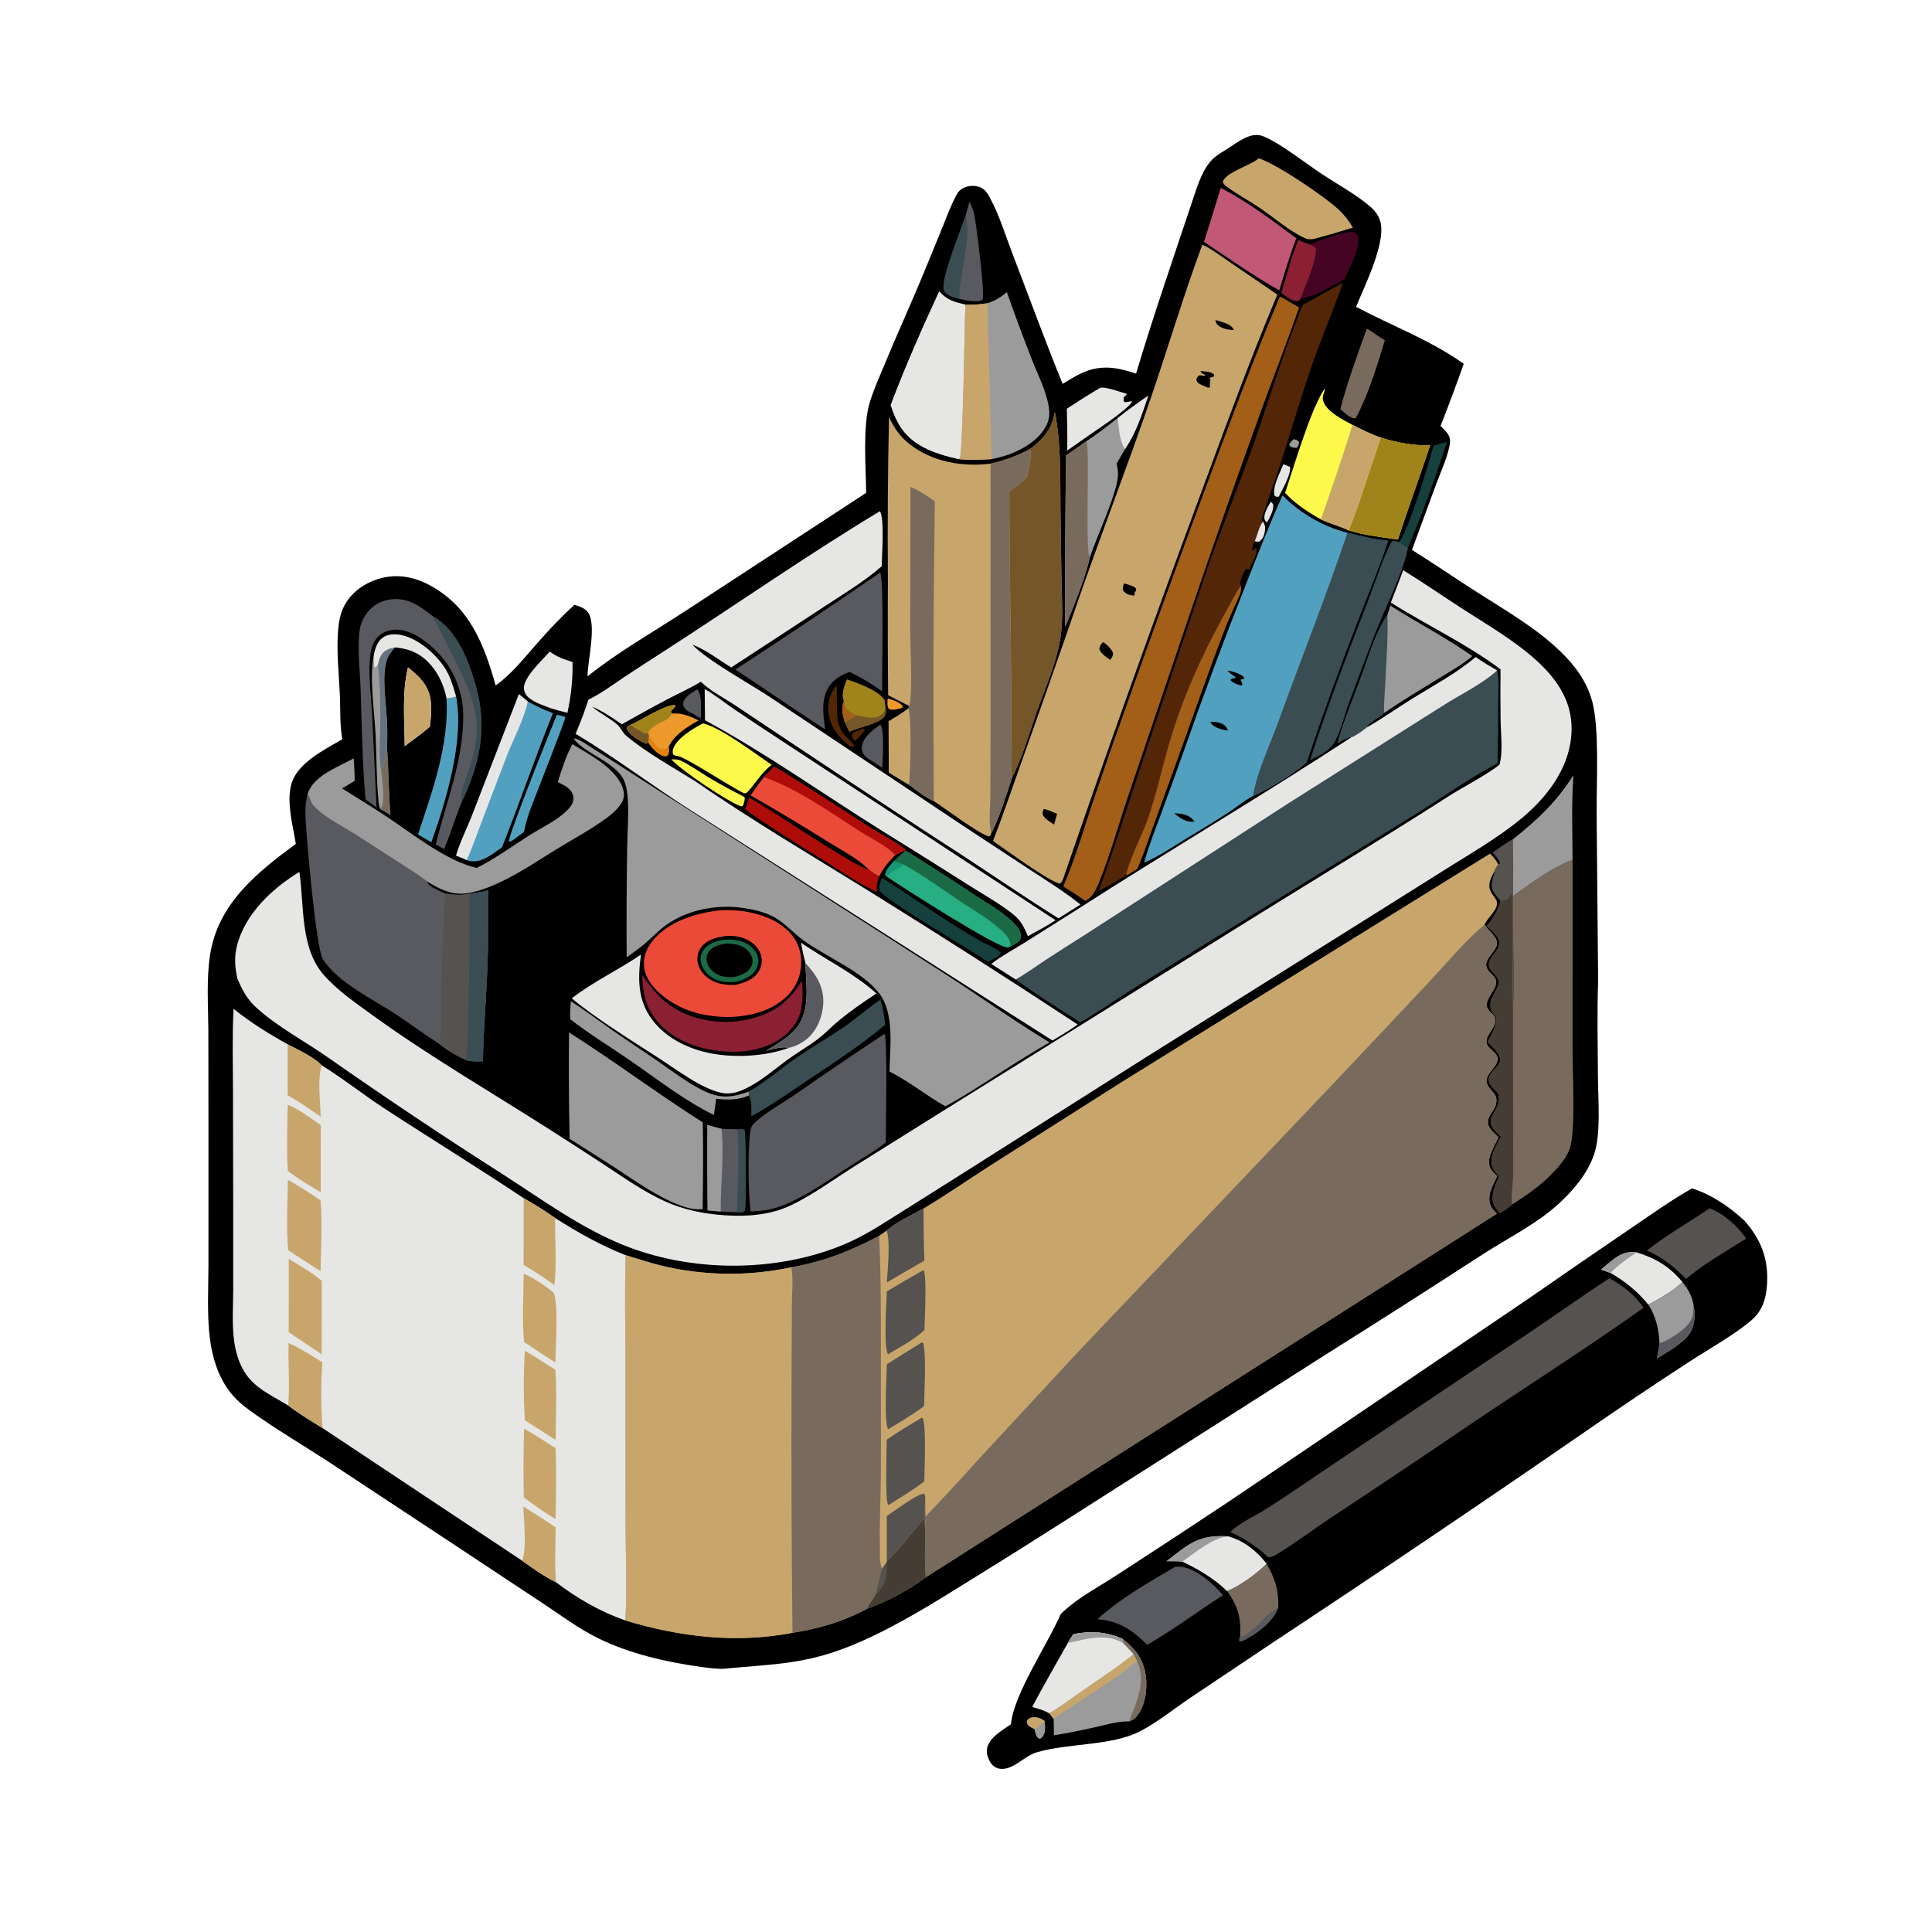 <?xml version="1.0" encoding="utf-8" ?>
<svg xmlns="http://www.w3.org/2000/svg" xmlns:xlink="http://www.w3.org/1999/xlink" width="1024" height="1024">
	<g>
		<path d="M602.136 198.03C611.416 166.941 622.15 136.081 632.389 105.286C634.743 98.204 637.734 88.484 643.655 83.481C645.763 81.701 648.452 80.249 650.767 78.723C653.645 76.827 656.564 74.707 659.682 73.226C662.932 71.683 666.059 70.86 669.498 72.219C678.362 75.722 691.947 86.494 700.586 92.219C709.108 97.866 718.793 103.036 726.517 109.713C728.627 111.537 730.203 113.687 731.234 116.289C735.551 127.175 723.137 151.771 718.747 162.625C737.72 172.709 758.238 180.309 775.819 192.827Q769.969 209.404 763.518 225.756C765.077 227.27 767.025 229.052 767.949 231.032C768.812 232.882 768.627 234.727 768.206 236.672C766.717 243.546 763.549 250.298 761.092 256.88L748.379 291.45C759.696 298.581 770.786 306.106 782.043 313.341C797.339 323.171 813.941 332.59 827.056 345.284C834.85 352.829 841.102 361.275 843.935 371.86C847.781 386.229 846.133 414.881 846.235 430.986L847.05 520.165C846.404 537.147 846.875 554.288 846.952 571.287C847.005 583.155 848.639 600.701 844.896 611.831C841.572 621.716 834.307 630.41 826.784 637.426C814.98 648.437 800.003 655.752 786.485 664.424Q744.246 691.847 701.594 718.623L563.822 806.421Q538.814 822.393 513.562 837.976C494.809 849.631 475.847 861.508 455.571 870.369C427.892 882.465 411.006 881.818 382.659 884.549C378.923 884.435 375.234 884.02 371.535 883.501C352.944 880.892 333.603 876.525 316.689 868.133C306.554 863.104 297.427 856.244 288.019 850.015L239.776 818.073L173.916 774.622C160.146 765.676 145.742 757.235 132.449 747.628C128.336 744.656 124.442 741.267 121.41 737.168C115.574 729.278 112.49 719.306 111.271 709.669C109.636 696.754 110.461 683.265 110.477 670.248L110.493 604.564L110.427 546.043C110.354 532.888 109.329 518.97 111.37 505.941C115.592 478.985 136.153 462.445 156.803 447.261C155.244 437.605 151.873 425.817 154.274 416.152C157.192 404.403 171.889 397.484 181.438 391.792C180.037 384.558 180.475 376.144 180.158 368.747C179.673 357.463 178.269 345.322 179.202 334.074C179.584 329.469 180.392 324.922 182.608 320.808C186.517 313.548 193.636 308.811 201.433 306.597C210.813 303.934 220.125 305.879 228.5 310.573C249.224 322.191 256.551 341.661 262.722 363.332C271.294 357.167 278.018 348.546 284.957 340.674C291.161 333.635 297.521 326.854 304.488 320.56C306.774 321.27 309.51 322.157 311.174 323.967C316.588 329.856 311.594 349.579 311.425 357.669L311.412 358.485C327.533 345.556 345.859 335.201 363.154 323.911L459.087 261.216C458.924 247.701 457.175 225.763 460.961 213.363C463.144 206.209 466.33 199.215 469.202 192.311C475.16 177.987 481.514 163.844 487.562 149.56Q493.627 134.998 499.546 120.376C501.848 114.742 503.964 108.898 506.835 103.53C507.829 101.672 508.824 100.522 510.735 99.595C513.469 98.268 516.828 98.145 519.638 99.32C522.287 100.427 523.52 102.663 524.818 105.082C529.891 114.548 533.06 125.256 536.92 135.255C545.683 157.957 554.009 180.943 563.219 203.454C566.102 201.71 568.998 199.889 572.011 198.378C582.619 193.058 591.289 194.389 602.136 198.03ZM214.5 395.476Q218.243 392.701 221.958 389.889C223.929 388.322 226.014 386.807 227.834 385.068C228.849 376.386 229.712 368.308 223.865 360.959C221.664 358.192 218.937 355.956 216.229 353.712C212.991 367.298 214.428 381.637 214.5 395.476Z"/>
		<path fill="#C8A66B" d="M789.779 452.421C791.395 454.163 793.19 456.07 794.141 458.265C793.406 459.343 792.648 460.302 792.224 461.545C790.597 464.595 788.58 467.9 789.691 471.465C790.873 475.259 795.093 476.936 792.772 481.467C791.197 484.541 788.326 486.923 786.836 490.04C786.924 490.186 787.009 490.334 787.098 490.479C789.127 493.752 794.305 496.763 793.292 500.988C792.324 505.029 785.677 508.914 788.292 513.569C790.031 516.664 793.671 517.542 792.832 521.78C792.065 525.654 786.066 530.797 788.603 534.793C790.161 537.246 793.142 538.276 792.577 541.722C791.931 545.672 785.875 550.142 788.474 554.226C790.028 556.67 794.092 558.317 793.743 561.719C793.269 566.33 785.641 570.104 788.456 575.178C790.617 579.073 794.261 580.054 792.822 585.509C791.736 589.621 786.926 592.49 789.195 597.126C790.265 599.311 792.434 601.11 794.232 602.692C792.349 607.305 787.626 613.599 789.694 618.657C790.46 620.532 792.118 621.979 793.571 623.323C791.393 627.937 787.911 633.636 789.991 638.87C790.669 640.574 792.136 641.953 793.378 643.263L490.661 835.979C481.508 842.886 470.227 848.822 459.431 852.719C446.838 859.448 434.129 863.199 420.047 865.419C390.106 871.158 360.459 867.618 331.511 858.903C332.34 842.305 331.654 825.389 331.632 808.75L331.505 721.412C331.452 702.678 331.038 684.016 331.625 665.282C337.965 667.154 344.299 669.353 350.727 670.883Q354.944 671.888 359.21 672.657Q363.476 673.426 367.778 673.957Q372.08 674.487 376.406 674.778Q380.731 675.069 385.065 675.119Q389.4 675.169 393.73 674.978Q398.061 674.787 402.374 674.356Q406.688 673.924 410.97 673.254Q415.253 672.583 419.492 671.676C436.523 668.726 450.82 663.057 465.975 655.021L469.959 652.182C475.288 647.587 483.314 643.869 489.545 640.496C501.445 633.362 512.977 625.362 524.659 617.858L594.517 573.492L789.779 452.421Z"/>
		<path fill="#786B5D" d="M786.836 490.04C786.924 490.186 787.009 490.334 787.098 490.479C789.127 493.752 794.305 496.763 793.292 500.988C792.324 505.029 785.677 508.914 788.292 513.569C790.031 516.664 793.671 517.542 792.832 521.78C792.065 525.654 786.066 530.797 788.603 534.793C790.161 537.246 793.142 538.276 792.577 541.722C791.931 545.672 785.875 550.142 788.474 554.226C790.028 556.67 794.092 558.317 793.743 561.719C793.269 566.33 785.641 570.104 788.456 575.178C790.617 579.073 794.261 580.054 792.822 585.509C791.736 589.621 786.926 592.49 789.195 597.126C790.265 599.311 792.434 601.11 794.232 602.692C792.349 607.305 787.626 613.599 789.694 618.657C790.46 620.532 792.118 621.979 793.571 623.323C791.393 627.937 787.911 633.636 789.991 638.87C790.669 640.574 792.136 641.953 793.378 643.263L490.661 835.979C489.92 827.833 490.383 819.315 490.421 811.127C490.812 805.943 489.609 801.002 490.421 795.791C490.543 798.453 490.478 801.152 490.489 803.818C500.779 793.357 510.515 782.325 520.448 771.528L571.326 716.61L707.997 572.956L757.687 520.202C767.319 509.9 776.012 499.172 786.836 490.04Z"/>
		<path fill="#C8A66B" d="M331.625 665.282C337.965 667.154 344.299 669.353 350.727 670.883Q354.944 671.888 359.21 672.657Q363.476 673.426 367.778 673.957Q372.08 674.487 376.406 674.778Q380.731 675.069 385.065 675.119Q389.4 675.169 393.73 674.978Q398.061 674.787 402.374 674.356Q406.688 673.924 410.97 673.254Q415.253 672.583 419.492 671.676C420.536 677.743 419.749 685.035 419.713 691.224L419.536 731.035Q419.28 798.229 420.047 865.419C390.106 871.158 360.459 867.618 331.511 858.903C332.34 842.305 331.654 825.389 331.632 808.75L331.505 721.412C331.452 702.678 331.038 684.016 331.625 665.282Z"/>
		<path fill="#786B5D" d="M465.975 655.021C466.994 677.13 466.911 699.37 466.905 721.5L466.91 780.673C466.822 793.311 466.136 805.947 466.354 818.587C466.418 822.264 465.814 828.318 467.6 831.464C466.17 835.905 465.503 840.537 464.187 845.009C462.748 847.623 460.629 850.029 459.431 852.719C446.838 859.448 434.129 863.199 420.047 865.419Q419.28 798.229 419.536 731.035L419.713 691.224C419.749 685.035 420.536 677.743 419.492 671.676C436.523 668.726 450.82 663.057 465.975 655.021Z"/>
		<path fill="#453D34" d="M489.961 804.688C490.006 806.85 490.206 808.977 490.421 811.127C490.383 819.315 489.92 827.833 490.661 835.979C481.508 842.886 470.227 848.822 459.431 852.719C460.629 850.029 462.748 847.623 464.187 845.009C465.503 840.537 466.17 835.905 467.6 831.464C468.279 830.299 469.101 829.246 469.899 828.161L470.026 827.421C475.857 822.047 484.218 811.2 489.961 804.688Z"/>
		<path fill="#55524F" d="M469.899 828.161C470.089 833.663 469.901 839.101 465.919 843.368Q465.111 844.25 464.187 845.009C465.503 840.537 466.17 835.905 467.6 831.464C468.279 830.299 469.101 829.246 469.899 828.161Z"/>
		<path fill="#55524F" d="M489.545 640.496Q489.441 654.324 489.946 668.143Q479.964 673.871 470.055 679.725C470.433 672.303 472.054 659.052 469.959 652.182C475.288 647.587 483.314 643.869 489.545 640.496Z"/>
		<path fill="#55524F" d="M470 803.555C473.591 801.111 486.225 791.665 489.801 791.627C490.572 792.901 490.406 794.351 490.421 795.791C489.609 801.002 490.812 805.943 490.421 811.127C490.206 808.977 490.006 806.85 489.961 804.688C484.218 811.2 475.857 822.047 470.026 827.421L470 803.555Z"/>
		<path fill="#55524F" d="M488.524 751.412L488.894 751.474C491.132 754.082 489.936 780.166 489.889 785.169C483.995 789.709 477.495 793.547 471.212 797.529L470.698 797.484C469.026 795.508 469.976 767.656 470.011 763.018C476.001 758.871 482.293 755.18 488.524 751.412Z"/>
		<path fill="#55524F" d="M488.705 711.445L489.438 712.06C491.03 721.09 489.879 735.702 489.798 745.274C483.729 749.779 477.158 753.645 470.704 757.564C468.44 753.731 469.958 728.86 470.038 723.13C476.193 719.137 482.478 715.326 488.705 711.445Z"/>
		<path fill="#55524F" d="M489.458 673.178C491.398 675.28 490.058 700.43 489.974 704.943C484.323 710.204 477.289 713.841 470.696 717.776C468.203 714.611 469.921 689.866 470.025 684.485Q479.645 678.666 489.458 673.178Z"/>
		<path fill="#E6E6E5" d="M123.784 534.691C132.86 541.991 142.333 547.867 152.488 553.512C158.168 556.593 166.043 560.017 170.528 564.643C181.87 571.677 192.308 580.035 203.469 587.329C228.047 603.393 253.148 618.759 277.553 635.062C283.316 638.28 288.805 641.785 294.214 645.567C306.118 653.156 318.445 660.13 331.625 665.282C331.038 684.016 331.452 702.678 331.505 721.412L331.632 808.75C331.654 825.389 332.34 842.305 331.511 858.903C318.087 854.224 305.996 847.211 294.704 838.649C288.608 835.634 282.32 831.234 276.815 827.256L171.017 756.96C164.784 753.169 158.652 749.313 152.77 744.986C145.862 740.624 138.267 737.379 132.652 731.22C127.572 725.648 125.114 718.194 124.102 710.829C122.894 702.04 123.544 692.67 123.609 683.81L123.612 646.012L123.483 577.692C123.446 563.392 123.038 548.971 123.784 534.691Z"/>
		<path fill="#C8A66B" d="M152.958 711.819C159.192 714.656 165.111 718.374 170.85 722.095C170.123 733.486 169.969 745.585 171.017 756.96C164.784 753.169 158.652 749.313 152.77 744.986C153.642 733.968 152.661 722.854 152.958 711.819Z"/>
		<path fill="#C8A66B" d="M277.553 635.062C283.316 638.28 288.805 641.785 294.214 645.567C294.083 657.441 295.171 669.317 293.852 681.162C288.532 677.273 283.184 673.732 277.496 670.413L277.553 635.062Z"/>
		<path fill="#C8A66B" d="M277.363 798.445Q286.054 803.779 294.479 809.523C294.46 819.12 293.884 829.109 294.704 838.649C288.608 835.634 282.32 831.234 276.815 827.256C279.276 819.056 277.667 807.023 277.363 798.445Z"/>
		<path fill="#C8A66B" d="M152.488 553.512C158.168 556.593 166.043 560.017 170.528 564.643C168.176 571.553 169.765 584.279 170.01 591.907C164.265 587.981 158.598 583.873 152.471 580.56L152.488 553.512Z"/>
		<path fill="#C8A66B" d="M153.06 667.24C158.831 670.85 165.424 674.417 170.536 678.904L170.487 717.815Q161.809 711.884 153.016 706.125L153.06 667.24Z"/>
		<path fill="#C8A66B" d="M152.601 625.32C158.482 628.754 164.399 632.338 169.937 636.303C170.836 648.696 170.148 661.297 169.911 673.711C164.121 670.15 158.459 666.349 152.755 662.65C151.638 650.403 152.441 637.618 152.601 625.32Z"/>
		<path fill="#C8A66B" d="M277.772 757.244C283.486 760.411 288.953 764.029 294.466 767.531C294.993 780.094 294.695 792.581 294.441 805.146C288.616 801.719 283.066 797.667 277.611 793.683Q277.237 775.461 277.772 757.244Z"/>
		<path fill="#C8A66B" d="M152.504 585.53C158.57 587.982 164.56 592.629 170.026 596.298L169.982 631.866C164.021 628.424 158.063 624.834 152.587 620.651C151.817 608.939 152.334 597.253 152.504 585.53Z"/>
		<path fill="#C8A66B" d="M277.556 675.061C281.661 676.621 290.608 682.365 293.59 685.39C296.052 692.532 294.514 713.194 294.372 722.109C288.719 718.798 283.292 714.798 277.742 711.275C276.672 699.403 277.447 686.983 277.556 675.061Z"/>
		<path fill="#C8A66B" d="M278.201 715.924C283.69 719.036 288.985 722.7 294.368 726.016C295.195 738.344 294.58 750.867 294.518 763.217L278.2 752.773C277.424 740.72 277.407 727.983 278.201 715.924Z"/>
		<path fill="#E6E6E5" d="M743.722 302.233C754.334 308.746 764.684 315.921 775.153 322.686C788.506 331.314 802.981 339.628 814.719 350.4C820.876 356.051 826.384 362.559 829.719 370.29C834.442 381.243 833.766 393.213 829.389 404.167C824.186 417.186 813.886 428.134 802.922 436.585C792.295 444.778 780.732 451.724 769.335 458.761L738.427 478.171L606.791 560.746L504.103 625.809L476.172 643.393C466.937 649.19 457.921 655.127 447.833 659.386C411.455 674.742 365.78 674.549 329.392 659.5C307.244 650.34 287.527 635.981 267.5 623.045Q219.848 592.697 173.576 560.283C161.313 551.761 147.084 544.195 136.03 534.231C131.119 529.805 128.325 524.719 125.832 518.662C124.534 512.771 124.085 507.479 125.528 501.568C129.681 484.549 144.231 470.889 158.699 462.134C161.267 480.081 159.005 502.46 171.677 516.827C178.949 525.07 188.589 531.659 197.456 538.082C227.424 559.792 259.691 578.476 290.868 598.379Q305.951 607.951 320.882 617.757C330.997 624.421 341.039 631.483 352.081 636.563C362.416 641.319 373.326 643.424 384.627 644.151C396.579 644.921 408.997 643.872 419.868 638.527C431.063 633.023 441.477 625.435 451.99 618.729L499.198 589.203L664.529 486.237C698.946 464.81 733.713 443.911 767.823 422.003C774.636 417.628 789.578 409.78 794.764 405.235C796.715 398.429 795.431 388.835 795.349 381.752Q795.147 368.254 795.315 354.756C777.333 341.246 756.196 331.405 737.164 319.36Q740.537 310.833 743.722 302.233Z"/>
		<path fill="#C8A66B" d="M545.882 238.056C552.951 232.618 557.491 227.578 559.088 218.424C562.367 234.775 561.929 252.325 562.058 268.965L562.53 302.658C562.591 314.476 563.833 326.938 561.947 338.643C559.81 351.909 553.718 365.259 549.247 377.941C545.307 389.116 541.842 401.657 536.388 412.152C533.818 420.056 529.271 434.817 525.379 441.556C525.018 442.604 525.185 442.812 524.181 443.389C517.855 441.382 501.594 428.863 494.969 424.646C490.173 422.453 485.983 419.136 481.816 415.953L471.054 409.398L471.006 382.34C474.634 380.167 478.088 378.08 481.454 375.502L481.948 374.22C478.161 372.404 474.458 370.399 470.736 368.454Q470.422 338.242 470.61 308.03Q470.228 264.505 471.194 220.988C473.718 226.698 477.175 231.529 482.109 235.403C494.134 244.845 510.155 247.583 525.012 245.743C532.49 244.051 539.104 241.637 545.882 238.056Z"/>
		<path fill="#755628" d="M545.882 238.056C552.951 232.618 557.491 227.578 559.088 218.424C562.367 234.775 561.929 252.325 562.058 268.965L562.53 302.658C562.591 314.476 563.833 326.938 561.947 338.643C559.81 351.909 553.718 365.259 549.247 377.941C545.307 389.116 541.842 401.657 536.388 412.152C535.696 409.395 536.22 405.96 536.173 403.091C535.995 392.097 536.097 381.114 536.029 370.121C535.804 333.598 534.955 297.113 535.007 260.577C538.206 258.163 541.483 255.826 544.277 252.937C545.21 249.787 547.22 240.73 545.882 238.056Z"/>
		<path fill="#786B5D" d="M482.546 258.054C487.302 260.028 491.315 262.709 495.473 265.711Q494.348 345.176 494.969 424.646C490.173 422.453 485.983 419.136 481.816 415.953L471.054 409.398L471.006 382.34C474.634 380.167 478.088 378.08 481.454 375.502L481.948 374.22C483.85 366.841 482.439 343.046 482.409 334.109L482.546 258.054Z"/>
		<path fill="#C8A66B" d="M481.454 375.502C483.376 380.647 482.467 408.941 481.816 415.953L471.054 409.398L471.006 382.34C474.634 380.167 478.088 378.08 481.454 375.502Z"/>
		<path fill="#786B5D" d="M545.882 238.056C547.22 240.73 545.21 249.787 544.277 252.937C541.483 255.826 538.206 258.163 535.007 260.577C534.955 297.113 535.804 333.598 536.029 370.121C536.097 381.114 535.995 392.097 536.173 403.091C536.22 405.96 535.696 409.395 536.388 412.152C533.818 420.056 529.271 434.817 525.379 441.556C523.888 436.049 524.881 427.975 524.911 422.185L525.019 389.35L525.012 245.743C532.49 244.051 539.104 241.637 545.882 238.056Z"/>
		<path fill="#394D53" d="M782.125 348.245C785.786 350.859 789.641 353.092 793.522 355.357C794.768 361.031 794.132 367.911 794.102 373.731Q794.085 389.134 793.775 404.533C778.485 412.488 764.395 422.857 749.704 431.894L628.922 506.454C617.647 513.457 606.32 520.388 595.136 527.535C587.667 532.308 580.297 537.63 572.492 541.82C561.023 534.483 549.298 527.178 538.315 519.134L525.417 510.891C530.954 506.634 537.003 503.395 542.918 499.739L571.074 481.981C619.205 451.013 668.59 422.007 716.482 390.648C719.044 389.581 721.932 387.43 724.134 385.707C732.135 381.261 739.815 375.769 747.588 370.908C759.083 363.72 771.845 357.027 782.125 348.245Z"/>
		<path fill="#E6E6E5" d="M782.125 348.245C785.786 350.859 789.641 353.092 793.522 355.357C785.023 362.954 774.221 367.958 764.653 374.071L683.285 425.508L574.647 495.714Q564.237 502.25 553.94 508.963C548.793 512.364 543.695 516.119 538.315 519.134L525.417 510.891C530.954 506.634 537.003 503.395 542.918 499.739L571.074 481.981C619.205 451.013 668.59 422.007 716.482 390.648C719.044 389.581 721.932 387.43 724.134 385.707C732.135 381.261 739.815 375.769 747.588 370.908C759.083 363.72 771.845 357.027 782.125 348.245Z"/>
		<path fill="#C8A66B" d="M637.268 129.671C642.395 132.064 647.219 135.844 651.911 139.014L677.029 156.133C661.321 193.352 647.659 231.403 633.617 269.272Q597.36 367.046 563.54 465.688C563.077 466.851 562.88 467.546 561.835 468.311C556.739 467.809 531.82 449.493 526.318 445.731C531.4 432.694 535.882 419.368 540.591 406.191Q556.897 360.54 572.683 314.706C584.782 280.087 598.012 245.861 609.888 211.167C619.179 184.022 627.259 156.585 637.268 129.671Z"/>
		<path d="M636.209 196.644C638.432 196.899 642.15 196.878 643.579 198.666L643.315 199.619C642.424 199.86 641.63 200.087 640.808 200.511L641.558 201.03L641.416 202.188L641.616 201.4C641.508 201.929 641.262 202.75 641.256 203.313C641.249 203.927 641.315 204.541 641.32 205.156L640.423 205.537C638.914 204.879 637.13 204.28 635.736 203.425C634.551 202.699 634.494 202.49 634.08 201.24C634.524 199.909 634.577 199.754 635.667 198.885C636.354 198.923 636.98 199.005 637.662 199.125L638.439 199.269L638.809 198.674C637.431 198.034 636.922 198.027 636.209 196.644Z"/>
		<path d="M584.582 340.314C586.186 341.112 589.299 344.136 589.828 345.905C590.271 347.388 589.171 348.531 588.467 349.77C586.185 348.123 583.647 346.738 582.659 343.98C582.904 342.125 583.427 341.736 584.582 340.314Z"/>
		<path d="M553.228 428.706C555.663 429.268 557.98 430.417 560.277 431.39L558.682 437.035C556.969 435.817 554.033 434.216 552.987 432.365C552.198 430.968 552.797 430.113 553.228 428.706Z"/>
		<path d="M595.757 309.195C597.455 309.762 600.609 310.396 601.848 311.636C602.317 312.105 602.151 312.531 602.155 313.141L601.366 313.926L601.375 315.255L601.007 315.714C598.447 315.335 596.865 315.079 595.266 312.936C594.943 311.31 595.254 310.744 595.757 309.195Z"/>
		<path d="M644.17 169.589C645.919 170.107 647.696 170.606 649.397 171.267C651.493 172.082 653.035 172.827 653.972 174.939C651.352 174.838 648.423 174.342 646.199 172.859C644.865 171.969 644.426 171.13 644.17 169.589Z"/>
		<path fill="#E6E6E5" d="M466.362 270.951C468.89 274.594 467.406 294.727 467.313 300.138C458.105 308.214 447.256 314.652 437.046 321.401L387.556 353.763C380.577 349.465 374.6 344.674 366.902 341.622C374.71 350.018 397.874 362.611 408.563 369.782L512.513 439.035L545.643 460.807C554.827 466.797 564.097 472.571 572.673 479.428L561.027 486.753C543.845 475.979 527.1 464.525 510.141 453.407Q465.304 424.384 420.905 394.695L389.39 373.66C383.383 369.701 376.644 366.338 371.445 361.326C365.803 364.792 359.638 367.524 353.768 370.599C345.621 374.867 337.608 379.425 329.562 383.882C324.488 380.357 319.519 377.002 313.846 374.508C317.96 378.214 323.128 380.471 327.213 384.085C329.13 385.782 329.903 388.315 331.921 389.989C342.933 399.127 356.312 406.477 368.456 414.049C399.092 435.209 431.495 454.246 463.14 473.873Q517.607 507.775 571.218 543.013C566.938 546.096 562.336 548.752 557.838 551.504L366.516 429.716C345.788 416.558 326.103 401.49 305.059 388.931Q308.905 380.056 311.878 370.851C318.8 367.457 324.933 362.823 331.318 358.547Q341.56 351.804 351.882 345.184C390.093 320.545 427.427 294.439 466.362 270.951Z"/>
		<path fill="#52A0BF" d="M606.422 457.247C608.866 448.25 612.334 439.555 615.57 430.821Q621.649 414.455 627.474 397.997Q642.816 354.105 659.923 310.871C666.268 294.699 672.627 278.378 679.761 262.544Q681.525 264.335 683.406 266.003Q685.287 267.67 687.276 269.208Q689.265 270.745 691.352 272.145Q693.44 273.545 695.617 274.802Q697.795 276.058 700.052 277.165Q702.309 278.272 704.635 279.225Q706.961 280.177 709.347 280.971Q711.732 281.765 714.165 282.396C721.276 284.145 728.35 285.978 735.666 286.626C730.964 301.068 724.965 314.926 719.569 329.108Q705.097 366.297 692.445 404.143C684.466 411.129 673.66 417.443 664.066 421.933C659.589 424.289 655.21 427.941 650.929 430.747C643.48 435.63 635.741 440.147 628.15 444.811C621.122 449.13 614.022 454.018 606.422 457.247Z"/>
		<path fill="#394D53" d="M714.165 282.396C721.276 284.145 728.35 285.978 735.666 286.626C730.964 301.068 724.965 314.926 719.569 329.108Q705.097 366.297 692.445 404.143C684.466 411.129 673.66 417.443 664.066 421.933C666.418 408.564 672.988 395.14 677.615 382.376C689.716 348.997 702.851 316.064 714.165 282.396Z"/>
		<path d="M650.525 355.436C652.97 355.687 656.15 356.713 658.233 358.055C659.115 358.622 659.207 358.694 659.454 359.736C658.788 359.91 658.131 360.088 657.471 360.282L658.549 362.503L658.032 363.451C656.04 362.866 653.666 362.101 652.222 360.568L652.403 359.9C653.253 359.657 654.064 359.395 654.947 359.304C655.097 359.288 655.248 359.286 655.398 359.277L654.522 358.906L654.91 358.838C653.39 357.944 652.159 357.042 650.895 355.805L650.525 355.436Z"/>
		<path d="M622.324 431.004C623.964 431.055 625.658 431.229 627.251 431.636C629.732 432.271 631.724 433.288 633.072 435.504C632.915 435.517 632.759 435.532 632.602 435.542C628.446 435.806 625.356 433.602 622.324 431.004Z"/>
		<path d="M641.484 382.59C643.225 382.513 645.336 382.697 646.979 383.293C649.087 384.058 649.974 385.199 650.919 387.166C649.519 387.076 648.327 386.837 646.986 386.403C644.639 385.643 642.642 384.865 641.484 382.59Z"/>
		<path fill="#9C9B9B" d="M303.982 391.36C306.521 391.567 309.028 393.342 311.137 394.68L499.454 515.256C518.475 527.513 536.951 540.746 556.282 552.499C543.143 560.002 530.553 568.374 517.771 576.458Q509.599 581.672 501.119 586.368C490.9 580.68 481.986 573.227 471.462 567.948C471.697 555.374 474.165 537.276 466.137 526.67C457.325 515.028 437.974 507.174 426.001 498.55C420.34 494.472 415.999 489.068 409.712 485.771C405.026 483.313 399.134 482.002 393.929 481.241C380.115 479.221 364.488 482.055 353.04 490.301C349.003 493.209 345.554 496.927 341.772 500.159C338.738 502.752 335.354 505.025 332.161 507.424Q331.942 478.254 332.419 449.088C332.525 440.075 333.467 430.592 332.594 421.64C332.258 418.19 331.434 413.964 329.328 411.168C323.131 402.943 310.287 399.205 304.573 392.14C304.368 391.887 304.179 391.62 303.982 391.36Z"/>
		<path fill="#595A5F" d="M163.019 420.838L163.427 421.611C164.264 423.213 164.666 425.231 165.832 426.615C171.015 432.762 180.148 437.147 186.901 441.398C194.795 446.367 202.603 451.478 210.433 456.546C215.746 459.984 221.227 463.216 226.192 467.153C227.262 470.049 232.422 471.931 235.136 473.194L235.984 473.582C240.609 474.319 244.2 474.643 248.838 473.683C252.188 473.278 255.448 472.676 258.75 471.984Q259.014 492.245 258.365 512.497C257.677 529.171 256.266 545.821 255.945 562.512C253.05 562.524 250.18 562.696 247.359 561.969C247.261 561.944 247.163 561.924 247.065 561.902C241.774 559.44 236.923 556.647 232.373 552.994C224.881 548.246 217.754 542.853 210.362 537.943C198.035 529.756 179.111 520.987 171.07 508.3C167.524 502.705 162.034 441.264 161.876 431.151C161.819 427.547 162.156 424.338 163.019 420.838Z"/>
		<path fill="#55524F" d="M248.838 473.683C252.188 473.278 255.448 472.676 258.75 471.984Q259.014 492.245 258.365 512.497C257.677 529.171 256.266 545.821 255.945 562.512C253.05 562.524 250.18 562.696 247.359 561.969C247.261 561.944 247.163 561.924 247.065 561.902C241.774 559.44 236.923 556.647 232.373 552.994C233.031 551.889 233.297 550.983 233.411 549.72C234.342 539.362 233.844 528.55 234.082 518.13C234.422 503.285 235.313 488.417 235.984 473.582C240.609 474.319 244.2 474.643 248.838 473.683Z"/>
		<path fill="#394D53" d="M248.838 473.683C252.188 473.278 255.448 472.676 258.75 471.984Q259.014 492.245 258.365 512.497C257.677 529.171 256.266 545.821 255.945 562.512C253.05 562.524 250.18 562.696 247.359 561.969C247.261 561.944 247.163 561.924 247.065 561.902C248.392 559.189 249.154 482.454 248.838 473.683Z"/>
		<path fill="#786B5D" d="M791.263 451.877C794.745 449.438 798.186 446.904 801.906 444.838Q802.114 459.856 801.947 474.875C811.674 468.027 822.308 459.91 833.496 455.724L833.49 557.068C833.496 569.072 835.04 597.085 832.418 607.389C830.939 613.203 825.981 618.685 821.852 622.838C815.819 628.908 808.709 633.773 801.524 638.368C799.384 640.145 797.358 641.65 794.925 643.021C793.723 641.626 792.411 640.022 791.73 638.302C789.802 633.436 792.77 627.952 794.548 623.436C793.126 621.847 791.525 620.213 790.855 618.137C789.203 613.019 793.366 606.836 795.598 602.368C794.557 601.405 793.507 600.442 792.523 599.42C786.118 592.762 794.502 589.288 794.461 582.525C794.446 580.189 793.84 579.1 792.195 577.464C791.477 576.749 790.641 576.036 790.073 575.187C786.107 569.268 794.794 566.33 795.145 561.904C795.409 558.56 790.64 554.407 788.425 552.217C798.64 534.623 788.809 540.702 790.036 531.234C790.545 527.299 795.089 523.505 794.195 519.491C793.508 516.407 789.257 514.739 789.128 511.562C788.943 506.996 795.137 504.023 794.581 499.234C794.196 495.924 790.238 492.986 787.978 490.833C791.693 486.797 793.874 482.48 795.353 477.248C794.065 475.795 792.49 474.239 791.567 472.526C790.25 470.083 790.807 467.129 791.592 464.614C791.865 463.743 792.115 463.035 792.205 462.116C792.223 461.927 792.217 461.736 792.224 461.545C792.648 460.302 793.406 459.343 794.141 458.265L794.613 458.162L795.05 457.448C794.638 455.419 792.563 453.464 791.263 451.877Z"/>
		<path fill="#453D34" d="M791.263 451.877C794.745 449.438 798.186 446.904 801.906 444.838Q802.114 459.856 801.947 474.875C801.139 494.29 803.263 514.518 801.903 533.757L802.016 622.587C801.998 625.714 800.542 636.515 801.524 638.368C799.384 640.145 797.358 641.65 794.925 643.021C793.723 641.626 792.411 640.022 791.73 638.302C789.802 633.436 792.77 627.952 794.548 623.436C793.126 621.847 791.525 620.213 790.855 618.137C789.203 613.019 793.366 606.836 795.598 602.368C794.557 601.405 793.507 600.442 792.523 599.42C786.118 592.762 794.502 589.288 794.461 582.525C794.446 580.189 793.84 579.1 792.195 577.464C791.477 576.749 790.641 576.036 790.073 575.187C786.107 569.268 794.794 566.33 795.145 561.904C795.409 558.56 790.64 554.407 788.425 552.217C798.64 534.623 788.809 540.702 790.036 531.234C790.545 527.299 795.089 523.505 794.195 519.491C793.508 516.407 789.257 514.739 789.128 511.562C788.943 506.996 795.137 504.023 794.581 499.234C794.196 495.924 790.238 492.986 787.978 490.833C791.693 486.797 793.874 482.48 795.353 477.248C794.065 475.795 792.49 474.239 791.567 472.526C790.25 470.083 790.807 467.129 791.592 464.614C791.865 463.743 792.115 463.035 792.205 462.116C792.223 461.927 792.217 461.736 792.224 461.545C792.648 460.302 793.406 459.343 794.141 458.265L794.613 458.162L795.05 457.448C794.638 455.419 792.563 453.464 791.263 451.877Z"/>
		<path fill="#55524F" d="M791.263 451.877C794.745 449.438 798.186 446.904 801.906 444.838Q802.114 459.856 801.947 474.875C801.139 494.29 803.263 514.518 801.903 533.757C801.077 527.892 801.537 521.322 801.525 515.377C801.499 501.608 801.802 487.765 801.288 474.008L800.817 473.705C800.334 474.996 799.776 475.696 798.895 476.722C797.926 477.163 797.261 477.436 796.195 477.34C795.914 477.314 795.633 477.279 795.353 477.248C794.065 475.795 792.49 474.239 791.567 472.526C790.25 470.083 790.807 467.129 791.592 464.614C791.865 463.743 792.115 463.035 792.205 462.116C792.223 461.927 792.217 461.736 792.224 461.545C792.648 460.302 793.406 459.343 794.141 458.265L794.613 458.162L795.05 457.448C794.638 455.419 792.563 453.464 791.263 451.877Z"/>
		<path fill="#532607" d="M690.575 161.491C697.742 157.866 704.546 153.529 711.753 150.012C706.72 164.442 700.632 178.495 695.588 192.928C689.16 211.321 683.877 230.039 677.8 248.529C675.768 254.71 673.458 260.767 671.45 266.958C670.507 269.865 669.071 272.638 668.743 275.7L669.378 276.432C670.811 278.668 670.723 280.203 670.165 282.778C669.754 284.673 668.964 285.763 667.525 287.007C666.414 287.245 666.134 287.103 665.036 286.75C664.363 288.364 663.843 289.755 663.604 291.492L664.034 291.743L665.569 290.259C666.175 291.276 666.037 292.057 665.782 293.182C665.107 296.153 663.31 299.201 661.966 301.922L660.883 301.819L660.842 301.626L660.314 301.491C659.038 303.451 657.151 307.676 657.37 309.994L657.66 310.331C657.954 312.072 657.838 313.242 657.196 314.899C655.083 320.348 652.263 325.532 650.137 330.99C640.54 355.616 631.967 380.761 622.942 405.61L610.748 439.231C608.178 446.358 605.832 453.73 602.679 460.619C600.818 461.745 598.971 462.939 597.035 463.932Q589.749 468.269 582.313 472.342C590.195 450.958 596.974 429.27 604.173 407.656L639.397 302.972C647.05 280.509 656.134 258.564 664.083 236.205C672.937 211.299 680.358 185.902 690.575 161.491Z"/>
		<path fill="#A35F18" d="M657.66 310.331C657.954 312.072 657.838 313.242 657.196 314.899C655.083 320.348 652.263 325.532 650.137 330.99C640.54 355.616 631.967 380.761 622.942 405.61L610.748 439.231C608.178 446.358 605.832 453.73 602.679 460.619C600.818 461.745 598.971 462.939 597.035 463.932C597.026 459.114 606.007 440.849 608.228 434.514C613.086 420.656 616.04 406.247 620.256 392.204C627.229 368.981 637.005 347.269 648.711 326.108C651.618 320.852 654.366 315.353 657.66 310.331Z"/>
		<path fill="#E6E6E5" d="M665.036 286.75C666.636 283.415 667.139 279.417 669.378 276.432C670.811 278.668 670.723 280.203 670.165 282.778C669.754 284.673 668.964 285.763 667.525 287.007C666.414 287.245 666.134 287.103 665.036 286.75Z"/>
		<path fill="#9C9B9B" d="M472.101 214.708C479.552 194.886 488.878 173.672 497.806 154.476C502.06 159.18 505.657 160.043 511.655 161.477C515.684 161.597 519.464 161.38 523.439 160.695C527.536 159.424 530.428 157.546 533.645 154.804Q540.013 172.89 547 190.746C550.039 198.547 554.21 206.499 555.731 214.761C556.399 218.386 556.382 221.636 554.811 225.032C551.212 232.809 542.3 238.226 534.48 240.958C531.545 241.984 528.535 242.727 525.496 243.365C519.718 243.644 513.876 243.994 508.113 243.337C501.869 241.909 495.559 240.194 489.839 237.251C479.936 232.155 475.426 225.11 472.101 214.708Z"/>
		<path fill="#E6E6E5" d="M472.101 214.708C479.552 194.886 488.878 173.672 497.806 154.476C502.06 159.18 505.657 160.043 511.655 161.477C511.299 171.69 510.339 239.752 508.674 242.962L508.113 243.337C501.869 241.909 495.559 240.194 489.839 237.251C479.936 232.155 475.426 225.11 472.101 214.708Z"/>
		<path fill="#C8A66B" d="M523.439 160.695C523.82 188.263 525.056 215.804 525.496 243.365C519.718 243.644 513.876 243.994 508.113 243.337L508.674 242.962C510.339 239.752 511.299 171.69 511.655 161.477C515.684 161.597 519.464 161.38 523.439 160.695Z"/>
		<path fill="#A35F18" d="M678.326 157.155C681.789 158.795 685.115 161.134 688.547 162.932C681.97 182.008 674.512 200.846 667.641 219.826Q647.74 274.763 629.04 330.121L597.739 422.567C592.709 437.447 588.501 452.93 582.596 467.462C581.085 471.18 579.054 475.844 575.14 477.479C571.435 474.7 567.437 472.294 563.531 469.809C569.568 455.927 573.901 441.058 578.675 426.704Q587.143 401.636 596.074 376.73Q617.405 316.59 639.646 256.779C652.06 223.365 664.472 190.008 678.326 157.155Z"/>
		<path fill="#595A5F" d="M468.856 547.948C470.445 550.984 469.491 598.085 469.482 605.521C464.136 609.871 457.815 613.386 452.003 617.111C440.012 624.795 427.39 634.216 414.031 639.22C408.665 641.23 403.519 641.932 397.826 642.108C396.586 632.901 396.246 607.682 397.798 599.062C398.22 596.721 399.224 595.731 400.974 594.186C407.082 588.794 414.772 584.689 421.512 580.058Q444.983 563.707 468.856 547.948Z"/>
		<path fill="#9C9B9B" d="M301.595 547.204C325.603 562.487 348.459 579.607 372.501 594.898C372.775 610.23 372.621 625.508 372.422 640.839C359.331 642.685 335.788 625.245 325.026 618.287L301.912 603.578Q301.302 575.393 301.595 547.204Z"/>
		<path fill="#EC4A38" d="M379.964 482.689C380.112 482.669 380.259 482.645 380.408 482.631C392.385 481.506 407.403 484.256 416.667 492.411C421.415 496.59 424.278 502.115 424.62 508.456C424.993 515.344 422.81 521.82 418.125 526.909C409.936 535.804 397.889 538.665 386.256 539.067C374.233 538.951 363.046 536.411 353.168 529.259C347.785 525.36 342.359 519.656 341.425 512.819C340.75 507.873 342.452 503.163 345.441 499.257C353.386 488.876 367.525 484.304 379.964 482.689Z"/>
		<path d="M384.185 496.154C388.005 495.729 392.383 496.296 395.854 497.961C399.274 499.601 402.229 502.459 403.328 506.165Q403.486 506.695 403.587 507.238Q403.689 507.781 403.734 508.332Q403.778 508.882 403.766 509.435Q403.753 509.987 403.683 510.535Q403.613 511.083 403.487 511.621Q403.36 512.159 403.178 512.681Q402.997 513.203 402.762 513.703Q402.527 514.203 402.241 514.676C399.504 519.262 394.782 520.813 389.911 522.007C385.17 522.121 380.885 521.847 376.69 519.332C373.413 517.366 370.704 514.219 369.875 510.424C369.243 507.53 369.807 504.565 371.563 502.164C374.544 498.088 379.468 496.867 384.185 496.154Z"/>
		<path fill="#1B6A46" d="M382.824 498.18C387.457 497.781 391.773 497.861 395.919 500.25C398.64 501.818 401.022 504.293 401.734 507.431C402.26 509.751 401.843 512.075 400.57 514.081C398.248 517.742 393.858 519.44 389.85 520.46C385.46 520.7 381.652 520.653 377.765 518.34C374.808 516.581 372.293 513.688 371.551 510.268C371.052 507.972 371.431 505.64 372.763 503.691C374.975 500.451 379.133 498.878 382.824 498.18Z"/>
		<path d="M384.56 500.116C386.974 500.12 389.946 500.275 392.207 501.168C394.913 502.237 397.389 504.236 398.437 507.015C399.105 508.788 399.005 510.719 398.115 512.396C396.373 515.675 392.866 516.763 389.553 517.756C386.338 518.098 383.189 517.999 380.257 516.473C377.644 515.112 375.393 512.857 374.682 509.926C374.215 508.003 374.524 506.057 375.646 504.42C377.707 501.411 381.239 500.801 384.56 500.116Z"/>
		<path fill="#9C9B9B" d="M303.394 394.449C312.408 399.953 327.821 407.789 330.428 418.998C331.092 421.853 330.554 423.929 328.914 426.354C327.035 429.131 324.38 431.425 321.707 433.417C313.631 439.432 304.396 444.343 295.799 449.592C285.984 455.584 276.399 462.153 266.017 467.138C260.433 469.82 254.049 472.426 247.896 473.387C239.288 474.733 233.259 471.256 226.192 467.153C221.227 463.216 215.746 459.984 210.433 456.546C202.603 451.478 194.795 446.367 186.901 441.398C180.148 437.147 171.015 432.762 165.832 426.615C164.666 425.231 164.264 423.213 163.427 421.611L163.019 420.838C165.598 412.808 174.6 408.547 181.586 404.956L187.479 401.956C187.705 405.917 188.013 409.895 187.978 413.863C185.765 415.225 183.571 416.635 181.278 417.859C189.033 422.767 196.912 427.496 204.562 432.565C218.436 441.76 236.3 456.248 252.649 460.037C262.579 455.084 271.45 448.482 280.815 442.594C286.444 439.054 292.804 435.989 297.977 431.832C300.106 430.121 303.022 427.452 303.754 424.701C304.25 422.841 303.684 420.648 302.532 419.146C300.886 416.999 298.018 415.691 295.648 414.518C297.782 407.63 299.936 400.818 303.394 394.449Z"/>
		<path fill="#FDFA4B" d="M681.113 261.239C685.788 247.374 694.226 218.483 701.426 206.987C701.52 206.837 701.622 206.691 701.714 206.539C701.723 206.524 701.723 206.506 701.728 206.489L702.388 206.203C701.711 208.195 700.679 210.371 701.317 212.471C703.067 218.224 711.929 222.55 716.819 225.185C721.72 227.628 726.648 230.231 731.865 231.935C740.405 234.625 749.008 236.187 757.994 236.038C752.491 252.76 746.328 269.27 740.92 286.013C732.074 284.669 723.421 283.755 714.812 281.135C710.147 278.812 704.853 277.563 700.089 275.269C692.921 271.237 686.77 267.245 681.113 261.239Z"/>
		<path fill="#A1831B" d="M731.865 231.935C740.405 234.625 749.008 236.187 757.994 236.038C752.491 252.76 746.328 269.27 740.92 286.013C732.074 284.669 723.421 283.755 714.812 281.135C721.335 265.039 726.066 248.289 731.865 231.935Z"/>
		<path fill="#C8A66B" d="M716.819 225.185C721.72 227.628 726.648 230.231 731.865 231.935C726.066 248.289 721.335 265.039 714.812 281.135C710.147 278.812 704.853 277.563 700.089 275.269C705.877 258.63 711.696 242.046 716.819 225.185Z"/>
		<path fill="#E6E6E5" d="M424.504 499.644C437.606 508.598 452.744 515.897 464.525 526.557C457.505 531.184 450.538 535.999 444.072 541.384C440.603 544.273 437.485 547.641 433.909 550.389C428.399 554.624 422.247 558.054 416.655 562.228C409.634 567.468 402.676 573.52 394.688 577.231C390.918 578.983 386.933 580.099 382.771 579.286C378.39 578.431 374.208 576.511 370.315 574.381C362.695 570.212 355.461 564.889 348.153 560.17C334.101 551.096 315.653 539.658 303.055 529.135C314.388 520.306 327.849 514.064 339.746 505.937C338.042 518.273 337.82 529.971 345.627 540.394C353.762 551.255 367.108 557.048 380.254 558.877C392.284 560.55 406.693 559.57 418.143 555.361C414.498 554.457 409.571 556.065 406.001 556.922C411.264 553.827 416.865 550.525 421.093 546.055C430.04 536.596 427.147 522.355 426.928 510.476C425.96 506.886 425.199 503.296 424.504 499.644Z"/>
		<path fill="#595A5F" d="M426.928 510.476C432.619 516.519 436.748 523.088 436.365 531.765C436.07 538.45 433.287 545.58 428.3 550.117C425.701 552.482 421.648 554.684 418.143 555.361C414.498 554.457 409.571 556.065 406.001 556.922C411.264 553.827 416.865 550.525 421.093 546.055C430.04 536.596 427.147 522.355 426.928 510.476Z"/>
		<path fill="#595A5F" d="M466.507 303.477C468.547 306.289 467.489 358.909 467.489 366.475C461.982 362.317 456.468 359.131 450.279 356.11C446.154 357.73 442.573 359.502 439.87 363.192C434.9 369.977 436.297 378.816 437.35 386.562C429.904 381.874 422.632 376.857 415.295 371.996C406.85 366.198 398.282 360.569 389.768 354.872Q428.461 329.658 466.507 303.477Z"/>
		<path fill="#E6E6E5" d="M373.501 365.191C378.919 368.284 384.116 372.502 389.314 376.027Q404.955 386.558 420.748 396.86L559.487 487.745L554.156 491.047L544.831 496.19C543.028 492.103 541.311 488.207 537.795 485.274C530.676 479.338 522.009 474.587 514.165 469.609Q490.441 454.563 466.561 439.767C435.674 420.445 405.727 399.094 373.667 381.754L373.501 365.191Z"/>
		<path fill="#595A5F" d="M193.726 423.653C192.034 404.294 191.779 385.131 191.151 365.729C190.819 355.44 189.228 343.703 190.707 333.5C191.169 330.314 192.821 326.998 194.804 324.483C197.96 320.48 202.488 318.194 207.528 317.648C216.365 316.69 222.763 321.356 229.277 326.529C242.109 333.674 248.304 349.856 252.123 363.248C258.513 385.655 254.364 404.926 244.477 425.61C241.236 433.659 238.764 441.986 235.393 449.993L230.932 447.582C236.444 425.407 245.462 403.18 245.528 379.989C245.566 366.663 240.601 354.363 231.138 344.938C225.71 339.532 217.604 333.536 209.629 333.728C205.855 333.819 202.301 335.205 199.789 338.084C197.055 341.217 196.402 345.287 196.062 349.293C195.261 358.735 196.674 368.477 197.184 377.919L199.577 427.95L193.726 423.653Z"/>
		<path fill="#394D53" d="M229.277 326.529C242.109 333.674 248.304 349.856 252.123 363.248C258.513 385.655 254.364 404.926 244.477 425.61C244.04 419.218 247.029 412.721 248.924 406.724C255.795 384.973 252.759 374.166 243.345 354.469C238.835 345.034 234.084 335.809 229.277 326.529Z"/>
		<path fill="#9C9B9B" d="M735.395 325.859L736.908 320.964C751.247 330.185 766.415 337.898 780.386 347.738C774.929 352.365 768.514 355.928 762.43 359.673C752.774 365.618 742.964 371.462 733.626 377.896C731.478 379.776 724.893 383.385 724.134 385.707C721.932 387.43 719.044 389.581 716.482 390.648C714.032 390.692 711.154 392.609 708.964 393.694C712.1 382.538 716.678 371.713 720.723 360.863C725.041 349.279 728.519 336.231 735.395 325.859Z"/>
		<path fill="#394D53" d="M708.964 393.694C712.1 382.538 716.678 371.713 720.723 360.863C725.041 349.279 728.519 336.231 735.395 325.859C735.761 338.484 734.682 351.465 734.128 364.097C733.93 368.622 733.357 373.38 733.626 377.896C731.478 379.776 724.893 383.385 724.134 385.707C721.932 387.43 719.044 389.581 716.482 390.648C714.032 390.692 711.154 392.609 708.964 393.694Z"/>
		<path fill="#9C9B9B" d="M592.48 221.535Q600.331 215.355 608.596 209.739C605.227 219.75 602.252 229.106 596.342 237.964L591.88 245.62C592.211 247.781 592.727 250.186 592.533 252.37C591.618 262.66 581.407 284.281 577.61 295.439C576.185 303.451 568.035 324.572 564.49 332.336Q564.4 286.828 565.031 241.325C568.78 238.949 572.368 236.253 575.996 233.693C581.733 230.015 587.105 225.714 592.48 221.535Z"/>
		<path fill="#786B5D" d="M565.031 241.325C568.78 238.949 572.368 236.253 575.996 233.693C577.581 244.276 575.09 291.154 577.61 295.439C576.185 303.451 568.035 324.572 564.49 332.336Q564.4 286.828 565.031 241.325Z"/>
		<path fill="#E6E6E5" d="M592.48 221.535Q600.331 215.355 608.596 209.739C605.227 219.75 602.252 229.106 596.342 237.964C593.134 233.581 593.09 226.783 592.48 221.535Z"/>
		<path fill="#52A0BF" d="M275.051 367.909L279.702 371.756C283.958 374.141 288.495 376.316 293.086 377.985C283.626 401.503 275.456 425.501 266.087 449.048C261.241 452.525 255.546 457.42 249.175 456.402C248.481 456.291 248.062 456.153 247.405 455.871C245.577 454.958 243.623 454.246 241.732 453.47C244.071 445.681 247.876 438.304 250.78 430.707L275.051 367.909Z"/>
		<path fill="#E6E6E5" d="M275.051 367.909L279.702 371.756C277.991 380.891 271.894 392.092 268.444 401.058L254.418 437.87C252.122 443.873 250.085 450.027 247.405 455.871C245.577 454.958 243.623 454.246 241.732 453.47C244.071 445.681 247.876 438.304 250.78 430.707L275.051 367.909Z"/>
		<path fill="#EC4A38" d="M404.87 411.868L410.352 406.315C427.028 416.341 443.204 427.111 459.562 437.636C466.309 441.977 473.829 445.643 480.198 450.471C478.286 451.371 476.352 452.24 474.474 453.208C470.943 456.797 468.285 460.019 465.978 464.5C463.786 463.545 462.214 462.293 460.414 460.77C454.41 454.898 446.022 450.59 438.898 446.18Q418.623 433.46 397.851 421.569C400.056 418.225 402.438 415.05 404.87 411.868Z"/>
		<path fill="#AE0C09" d="M404.87 411.868L410.352 406.315C427.028 416.341 443.204 427.111 459.562 437.636C466.309 441.977 473.829 445.643 480.198 450.471C478.286 451.371 476.352 452.24 474.474 453.208C469.786 448.199 462.375 444.783 456.594 441.132C440.161 430.754 423.331 418.362 404.87 411.868Z"/>
		<path fill="#C05876" d="M647.011 99.607C661.304 106.919 674.228 116.79 687.095 126.306C683.558 135.329 680.91 144.65 678.027 153.896C664.289 146.209 651.237 136.9 638.124 128.203Q642.695 113.945 647.011 99.607Z"/>
		<path fill="#C8A66B" d="M667.178 83.903C676.733 86.949 702.012 104.108 709.575 111.132C712.652 113.991 714.885 117.076 717.086 120.634Q707.157 123.751 697.108 126.46C695.137 126.895 693.54 127.078 691.648 126.226C683.186 122.413 675.182 115.247 667.463 110.043C662.199 106.493 656.511 103.478 651.383 99.743C650.003 98.737 648.756 98.023 648.101 96.411C649.341 91.58 662.389 87.704 666.6 84.366L667.178 83.903Z"/>
		<path fill="#8B2033" d="M340.551 516.908C345.206 523.894 350.271 530.001 357.517 534.411C369.322 541.597 384.7 543.33 398.005 539.934C410.38 536.776 418.453 530.754 424.93 519.828C425.714 525.568 425.516 530.618 424.377 536.288C423.017 540.445 421.177 543.629 418.114 546.735C410.445 554.51 399.316 557.524 388.662 557.458C374.881 557.373 359.983 553.417 350.131 543.27C342.881 535.804 340.322 527.111 340.551 516.908Z"/>
		<path fill="#27AE83" d="M480.127 450.937Q498.432 462.252 516.312 474.226C522.177 478.098 528.766 481.818 534.13 486.341C536.571 488.4 540.447 491.866 540.977 495.085C541.17 496.258 541.162 497.455 540.397 498.44C539.319 499.828 537.26 500.688 535.745 501.488C535.249 501.743 534.799 501.998 534.257 502.159C529.95 503.436 476.132 468.908 470.008 464.622L469.162 463.702C469.438 460.911 472.011 458.493 473.78 456.456C475.821 454.459 477.776 452.575 480.127 450.937Z"/>
		<path fill="#1B6A46" d="M480.127 450.937Q498.432 462.252 516.312 474.226C522.177 478.098 528.766 481.818 534.13 486.341C536.571 488.4 540.447 491.866 540.977 495.085C541.17 496.258 541.162 497.455 540.397 498.44C539.319 499.828 537.26 500.688 535.745 501.488C535.646 500.822 535.551 500.157 535.382 499.504C534.589 496.432 531.638 493.809 529.304 491.797C523.105 486.453 515.801 482.306 509.005 477.753C499.112 471.124 489.657 464.163 479.22 458.356L473.78 456.456C475.821 454.459 477.776 452.575 480.127 450.937Z"/>
		<path fill="#139874" d="M473.78 456.456L479.22 458.356C476.296 460.278 472.143 461.861 470.008 464.622L469.162 463.702C469.438 460.911 472.011 458.493 473.78 456.456Z"/>
		<path fill="#394D53" d="M694.365 402.899C703.578 374.122 714.45 345.841 725.379 317.683C728.731 309.048 733.457 294.279 737.729 286.903C739.195 286.553 740.199 286.943 741.631 287.284C743.231 288.218 744.858 289.095 746.28 290.292C745.766 292.608 745.262 294.94 744.539 297.201C740.154 310.923 733.351 324.205 728.116 337.657Q721.344 355.315 714.794 373.056C712.462 379.472 710.389 388.765 706.74 394.314C704.106 398.321 698.474 400.763 694.365 402.899Z"/>
		<path fill="#394D53" d="M396.793 578.6C404.951 573.908 412.144 567.739 419.781 562.275C428.797 555.825 438.5 550.364 447.642 544.1C454.159 539.635 460.024 534.149 466.645 529.862C467.952 534.248 468.8 538.545 469.161 543.111C456.155 554.084 441.614 563.525 427.472 572.974C417.935 579.346 408.246 586.218 398.189 591.7C398.236 587.989 398.577 584.093 396.968 580.646L396.793 578.6Z"/>
		<path fill="#9C9B9B" d="M833.956 410.875C832.865 425.826 833.405 440.752 833.496 455.724C822.308 459.91 811.674 468.027 801.947 474.875Q802.114 459.856 801.906 444.838C815.435 433.868 824.291 425.803 833.956 410.875Z"/>
		<path fill="#FDFA4B" d="M372.6 383.412C381.758 385.406 400.634 399.695 408.982 405.368C403.749 409.399 400.88 414.545 396.606 419.348C395.695 420.371 395.642 420.358 394.332 420.435C387.331 417.141 363.328 401.233 359.212 400.719C358.307 400.606 357.725 400.476 356.884 400.059C356.419 398.927 356.447 397.975 356.838 396.825C358.778 391.133 367.54 386.037 372.6 383.412Z"/>
		<path fill="#450423" d="M693.93 129.58C697.798 127.921 714.169 121.868 717.69 123.061C718.813 123.441 719.454 124.252 719.772 125.369C721.253 130.585 714.963 143.217 712.551 147.904C705.523 151.65 697.124 157.336 689.215 158.399C688.732 159.113 688.497 159.21 687.758 159.605C684.366 159.586 681.702 157.049 679.098 155.128C682.224 145.796 684.296 136.251 688.173 127.158C690.033 128.119 691.978 128.831 693.93 129.58Z"/>
		<path fill="#8B2033" d="M688.173 127.158C690.033 128.119 691.978 128.831 693.93 129.58C695.268 130.177 696.788 130.604 697.572 131.915C697.329 139.688 691.971 150.99 689.215 158.399C688.732 159.113 688.497 159.21 687.758 159.605C684.366 159.586 681.702 157.049 679.098 155.128C682.224 145.796 684.296 136.251 688.173 127.158Z"/>
		<path fill="#595A5F" d="M374.915 596.191C377.354 597.043 379.897 597.622 382.396 598.274C385.099 598.375 387.813 598.532 390.517 598.535C391.94 598.483 393.389 598.215 394.628 599.04C395.416 602.521 395.364 638.007 394.862 641.482C394.045 642.502 393.867 642.426 392.497 642.535C391.862 642.586 391.166 642.531 390.534 642.513C387.691 642.5 384.863 642.296 382.027 642.107C379.692 642.013 377.358 641.746 375.032 641.53Q374.731 618.861 374.915 596.191Z"/>
		<path fill="#9C9B9B" d="M374.915 596.191C377.354 597.043 379.897 597.622 382.396 598.274C383.954 612.117 381.804 627.9 382.027 642.107C379.692 642.013 377.358 641.746 375.032 641.53Q374.731 618.861 374.915 596.191Z"/>
		<path fill="#394D53" d="M390.517 598.535C391.94 598.483 393.389 598.215 394.628 599.04C395.416 602.521 395.364 638.007 394.862 641.482C394.045 642.502 393.867 642.426 392.497 642.535C391.862 642.586 391.166 642.531 390.534 642.513C390.766 635.644 392.238 603.146 390.517 598.535Z"/>
		<path fill="#9C9B9B" d="M302.523 530.711C310.074 535.448 317.219 540.879 324.52 545.991C332.687 551.709 341.04 557.159 349.239 562.833C356.916 568.146 364.565 574.084 372.987 578.149C381.867 582.435 387.701 581.771 396.793 578.6L396.968 580.646C390.994 583.125 385.887 583.011 379.577 582.386Q379.054 586.683 378.378 590.958C362.573 583.233 347.996 571.715 333.514 561.742C323.109 554.576 312.173 547.996 302.245 540.182C302.067 537.031 302.35 533.859 302.523 530.711Z"/>
		<path fill="#595A5F" d="M513.838 106.949C514.993 109.26 515.895 111.433 516.421 113.978C517.506 119.219 521.896 154.36 520.91 158.125C520.763 158.688 520.688 158.746 520.416 159.169C517.052 160.397 511.898 159.207 508.458 158.362C508.303 158.328 508.147 158.3 507.993 158.261C505.589 157.655 501.458 156.415 500.37 153.895C498.178 148.818 509.755 120.85 511.769 114.322L513.838 106.949Z"/>
		<path fill="#394D53" d="M508.458 158.362C508.303 158.328 508.147 158.3 507.993 158.261C505.589 157.655 501.458 156.415 500.37 153.895C498.178 148.818 509.755 120.85 511.769 114.322C515.153 125.649 508.423 145.507 508.458 158.362Z"/>
		<path fill="#AE0C09" d="M397.053 422.815C407.655 428.247 454.257 460.496 460.414 460.77C462.214 462.293 463.786 463.545 465.978 464.5C465.061 467.106 464.382 469.235 464.783 472.025C464.807 472.193 464.836 472.36 464.863 472.528L464.467 472.702C454.949 468.176 445.98 461.973 437.037 456.373C422.882 447.508 408.595 438.653 394.957 429.008L397.053 422.815Z"/>
		<path fill="#E6E6E5" d="M583.382 205.417C587.658 205.349 592.904 207.559 597.048 208.677L597.131 209.166L595.771 210.356C595.444 211.471 595.437 211.917 595.809 213.019C597.447 213.515 598.405 212.519 600.063 212.754C597.901 217.045 581.851 227.409 577.555 230.452L565.646 238.815C565.806 231.42 565.594 224.02 565.448 216.626C571.368 212.776 577.253 208.932 583.382 205.417Z"/>
		<path fill="#E6E6E5" d="M291.379 345.361C295.215 348.194 298.956 349.473 303.445 350.867C303.669 360.022 302.682 368.857 300.752 377.803C297.781 377.126 294.894 376.308 291.981 375.419C288.335 373.975 283.976 372.662 280.859 370.274C279.071 368.904 277.861 367.275 277.695 364.966C277.274 359.088 287.48 349.811 291.379 345.361Z"/>
		<path fill="#52A0BF" d="M241.775 369.262C246.137 392.245 236.449 424.6 228.61 446.447L221.572 442.268C229.156 419.115 238.091 394.972 236.666 370.21C238.438 370.118 240.059 369.694 241.775 369.262Z"/>
		<path fill="#16403E" d="M467.444 465.166C485.098 476.383 502.356 489.129 520.586 499.292C523.581 500.962 528.27 502.468 530.506 504.967C530.002 506.299 529.083 506.63 527.947 507.43C526.559 508.289 525.07 509.035 523.64 509.824C515.103 503.84 468.869 476.895 466.393 472.209C465.366 470.265 466.818 467.082 467.444 465.166Z"/>
		<path fill="#9C9B9B" d="M200.323 352.293C200.716 350.527 201.076 348.754 202.067 347.21C203.787 344.531 206.376 343.687 209.361 343.141C207.304 345.469 205.653 347.402 204.779 350.473C202.328 359.077 204.734 373.789 205.151 383.026C205.36 387.654 205.272 392.302 205.17 396.933C206.013 408.599 205.962 420.342 206.93 431.99C205.245 430.986 203.439 429.649 201.647 428.892C200.991 427.535 200.768 426.257 200.622 424.769C199.474 413.022 199.63 401.128 199.059 389.344C198.477 377.358 195.812 359.744 197.95 348.408C197.981 350.212 197.803 352.251 198.608 353.893L199.301 353.785L200.323 352.293Z"/>
		<path fill="#65737E" d="M200.323 352.293C200.716 350.527 201.076 348.754 202.067 347.21C203.787 344.531 206.376 343.687 209.361 343.141C207.304 345.469 205.653 347.402 204.779 350.473C202.328 359.077 204.734 373.789 205.151 383.026C205.36 387.654 205.272 392.302 205.17 396.933C204.345 400.301 203.831 405.281 201.978 408.176C200.696 400.515 201.407 393.188 201.537 385.477C201.692 376.268 201.463 361.123 200.323 352.293Z"/>
		<path fill="#786B5D" d="M205.17 396.933C206.013 408.599 205.962 420.342 206.93 431.99C205.245 430.986 203.439 429.649 201.647 428.892C204.601 425.159 202.383 412.758 201.978 408.176C203.831 405.281 204.345 400.301 205.17 396.933Z"/>
		<path fill="#786B5D" d="M724.436 174.227C727.731 175.802 730.587 178.602 734.008 180.286C729.933 193.819 725.466 208.458 718.949 220.987L718.303 221.776C715.58 221.835 712.431 218.558 710.394 216.865C714.164 202.359 719.354 188.312 724.436 174.227Z"/>
		<path fill="#ED992B" d="M334.049 384.242C339.125 382.101 353.072 373.089 357.805 373.721L357.987 374.537C357.158 375.332 356.385 376.148 355.62 377.006L355.982 378.2C361.318 377.707 365.614 379.577 370.306 381.801C364.269 385.252 357.423 389.319 354.382 395.889C354.569 397.682 354.724 398.873 353.846 400.461C352.955 400.746 352.771 400.935 351.817 400.697C348.575 399.889 345.262 396.234 343.649 393.465C343 394.158 343.416 393.885 342.33 394.161C339.24 392.689 334.641 390.227 332.755 387.292C332.129 386.32 332.232 386.129 332.492 385.08L334.049 384.242Z"/>
		<path fill="#A1831B" d="M334.049 384.242C339.125 382.101 353.072 373.089 357.805 373.721L357.987 374.537C357.158 375.332 356.385 376.148 355.62 377.006L355.982 378.2C354.509 382.833 345.897 383.052 343.586 388.406L343.995 390.258L343.649 393.465C343 394.158 343.416 393.885 342.33 394.161C339.24 392.689 334.641 390.227 332.755 387.292C332.129 386.32 332.232 386.129 332.492 385.08L334.049 384.242Z"/>
		<path fill="#755628" d="M343.649 393.465C343 394.158 343.416 393.885 342.33 394.161C339.24 392.689 334.641 390.227 332.755 387.292C332.129 386.32 332.232 386.129 332.492 385.08L334.049 384.242C336.678 385.89 339.358 387.838 342.263 388.928C342.668 388.78 343.23 388.641 343.586 388.406L343.995 390.258L343.649 393.465Z"/>
		<path fill="#E3830D" d="M343.995 390.258L344.288 390.578C345.199 391.586 345.968 392.608 346.749 393.719C348.047 395.565 348.892 396.714 351.199 397.145C352.494 396.866 353.263 396.653 354.382 395.889C354.569 397.682 354.724 398.873 353.846 400.461C352.955 400.746 352.771 400.935 351.817 400.697C348.575 399.889 345.262 396.234 343.649 393.465L343.995 390.258Z"/>
		<path fill="#A1831B" d="M448.885 360.071C454.59 362.102 465.419 365.707 468.853 371.024L469.074 373.243C469.497 375.612 470.064 377.775 468.59 379.904C466.088 383.519 454.953 385.465 450.255 387.879L447.681 382.725C446.68 378.885 445.688 375.349 447.258 371.524C445.923 368.675 447.028 365.101 448.002 362.252C448.258 361.503 448.565 360.794 448.885 360.071Z"/>
		<path fill="#755628" d="M469.074 373.243C469.497 375.612 470.064 377.775 468.59 379.904C466.088 383.519 454.953 385.465 450.255 387.879L447.681 382.725C450.04 381.741 451.947 380.483 454.014 379.019C456.05 379.58 458.056 380.093 460.166 380.279C462.813 380.514 465.61 380.294 467.618 378.366C469.256 376.793 469.042 375.341 469.074 373.243Z"/>
		<path fill="#A35F18" d="M447.681 382.725C446.68 378.885 445.688 375.349 447.258 371.524C447.777 373.953 448.205 375.63 450.364 377.104C451.489 377.872 452.784 378.438 454.014 379.019C451.947 380.483 450.04 381.741 447.681 382.725Z"/>
		<path fill="#52A0BF" d="M295.121 378.866C296.738 379.131 298.158 379.363 299.65 380.06C299.723 381.84 282.412 425.112 280.529 430.558C279.341 433.993 278.44 437.419 277.696 440.976L272.876 444.571C271.728 445.357 271.108 446.076 269.684 446.113C269.205 443.174 292.27 385.717 295.121 378.866Z"/>
		<path fill="#E6E6E5" d="M197.95 348.408C198.458 344.895 199.567 340.525 202.496 338.213C205.217 336.066 208.873 335.906 212.158 336.492C221.137 338.096 230.454 346.111 235.436 353.491C238.641 358.238 240.182 363.826 241.775 369.262C240.059 369.694 238.438 370.118 236.666 370.21C235.441 363.809 232.762 357.654 228.518 352.669C223.288 346.526 217.247 343.824 209.361 343.141C206.376 343.687 203.787 344.531 202.067 347.21C201.076 348.754 200.716 350.527 200.323 352.293L199.301 353.785L198.608 353.893C197.803 352.251 197.981 350.212 197.95 348.408Z"/>
		<path fill="#16403E" d="M759.806 236.244L766.902 234.16Q757.846 262.687 746.28 290.292C744.858 289.095 743.231 288.218 741.631 287.284C747.272 279.147 756.752 247.07 759.806 236.244Z"/>
		<path fill="#FDFA4B" d="M355.795 402.459C357.49 402.463 359.233 402.411 360.804 403.148C365.8 405.491 370.744 409.11 375.497 411.985C381.717 415.748 388.087 419.106 394.568 422.396C395.043 423.775 394.26 425.527 393.886 426.891C393.506 427.279 393.805 427.013 392.809 427.422C385.316 424.674 361.267 408.491 355.795 402.459Z"/>
		<path fill="#595A5F" d="M466.571 383.985C469.004 387.35 467.754 402.377 467.625 406.995L462.547 403.578C461.103 402.753 459.398 401.817 458.305 400.55C457.099 399.151 456.53 397.184 456.837 395.358C457.656 390.497 462.852 386.734 466.571 383.985Z"/>
		<path fill="#532607" d="M443.288 363.364C443.869 364.029 443.076 378.789 444.331 383.139C446.362 390.175 448.888 390.027 452.739 395.142L452.429 395.847L450.761 395.712C444.756 391.266 440.288 385.77 439.169 378.14C438.317 372.322 439.826 367.928 443.288 363.364Z"/>
		<path fill="#595A5F" d="M369.438 365.414C369.545 365.503 369.664 365.578 369.758 365.681C372.269 368.435 371.444 377.09 371.413 380.833L367.683 378.532C366.021 377.684 363.876 376.837 362.813 375.25C362.135 374.238 361.888 373.098 362.281 371.923C363.277 368.949 366.947 367.015 369.438 365.414Z"/>
		<path fill="#E6E6E5" d="M680.247 246.056C681.454 246.485 682.572 246.966 683.725 247.517C684.546 251.036 679.422 259.97 677.74 263.271C676.548 263.358 676.529 263.394 675.552 262.719C674.139 258.468 678.546 250.153 680.247 246.056Z"/>
		<path fill="#ED992B" d="M470.478 370.179C473.282 371.055 476.358 371.841 478.366 374.111L478.295 375.147C476.022 375.695 473.166 376.837 471.027 375.715C470.095 373.962 470.39 372.098 470.478 370.179Z"/>
		<path fill="#E6E6E5" d="M673.566 265.892C674.042 266.316 674.428 266.841 674.837 267.33C675.126 270.827 673.124 273.912 671.567 276.912C671.076 276.456 670.495 275.96 670.288 275.293C669.434 272.544 672.239 268.156 673.566 265.892Z"/>
		<path fill="#532607" d="M457.925 386.044L458.284 386.694C457.18 388.841 454.981 391.344 452.991 392.711C452.126 391.414 451.448 390.869 451.52 389.284C452.82 387.506 455.9 386.805 457.925 386.044Z"/>
		<path fill="#9C9B9B" d="M685.629 232.779C687.097 233.126 687.516 233.054 688.522 234.231C688.587 235.562 687.99 236.335 687.318 237.414C687.076 237.39 686.834 237.371 686.592 237.342C685.146 237.173 684.29 237.183 683.351 236.035C683.554 234.545 684.608 233.775 685.629 232.779Z"/>
		<path d="M896.794 629.881C907.397 633.217 916.422 639.521 924.558 646.936C933.404 656.949 937.397 667.255 936.57 680.69C936.11 688.146 934.227 694.581 928.385 699.677C919.852 707.118 905.438 715.178 895.603 721.598Q866.614 740.434 838.223 760.161Q757.702 815.696 676.083 869.604L630.437 900.163C621.847 905.994 613.38 912.908 604.155 917.664C588.979 925.488 565.759 923.823 549.204 928.853C542.881 930.775 537.169 938.114 530.367 937.523Q530.019 937.495 529.675 937.432Q529.332 937.369 528.996 937.271Q528.661 937.174 528.337 937.042Q528.013 936.911 527.705 936.747Q527.396 936.583 527.106 936.388Q526.816 936.194 526.547 935.971Q526.278 935.748 526.034 935.498Q525.789 935.249 525.571 934.976C523.863 932.807 522.689 929.615 523.136 926.84C524.065 921.082 531.432 916.949 535.831 913.874C537.213 898.038 555.261 871.549 562.197 855.516C562.343 855.373 562.486 855.228 562.634 855.086L563.376 854.387C571.312 846.802 582.313 841.109 591.523 835.076Q621.704 815.539 651.645 795.635L809.732 688.59Q837.491 669.282 865.464 650.286C875.739 643.311 885.966 635.984 896.794 629.881Z"/>
		<path fill="#55524F" d="M853.01 677.481C860.544 681.789 866.188 685.932 871.116 693.159C840.707 714.723 809.091 734.82 778.185 755.685Q741.802 780.468 705.038 804.682C696.816 810.15 688.86 816.151 680.524 821.42C678.578 822.651 674.462 825.725 672.191 825.361C666.006 819.555 659.705 815.484 651.988 811.986C657.553 806.773 665.489 803.38 671.943 799.261C683.257 792.04 694.306 784.327 705.453 776.851L809.48 707.07C824.038 697.272 838.335 687.106 853.01 677.481Z"/>
		<path fill="#9C9B9B" d="M568.974 866.102C578.503 864.342 586.197 864.828 595.046 868.686C601.855 873.847 606.192 879.727 607.335 888.429C608.238 895.297 607.025 904.231 602.521 909.65C601.354 911.053 600.257 911.707 598.573 912.381C592.468 912.177 585.795 914.295 579.853 915.597C572.77 917.15 565.693 918.631 558.531 919.769C558.629 916.863 558.516 913.957 558.441 911.051L556.161 908.077C553.256 906.421 550.353 905.6 547.153 904.708C553.131 893.273 559.739 882.084 566.03 870.813C566.847 869.133 567.921 867.639 568.974 866.102Z"/>
		<path fill="#E6E6E5" d="M568.974 866.102C578.503 864.342 586.197 864.828 595.046 868.686L595.505 871.06C597.279 872.936 599.204 874.775 600.805 876.797C592.437 883.549 583.31 889.519 574.462 895.63C568.443 899.787 562.466 904.393 556.161 908.077C553.256 906.421 550.353 905.6 547.153 904.708C553.131 893.273 559.739 882.084 566.03 870.813C566.847 869.133 567.921 867.639 568.974 866.102Z"/>
		<path fill="#9C9B9B" d="M568.974 866.102C578.503 864.342 586.197 864.828 595.046 868.686L595.505 871.06C586.304 865.285 575.851 868.716 566.03 870.813C566.847 869.133 567.921 867.639 568.974 866.102Z"/>
		<path fill="#C8A66B" d="M600.805 876.797L602.629 880.225C588.813 892.067 573.078 900.436 558.441 911.051L556.161 908.077C562.466 904.393 568.443 899.787 574.462 895.63C583.31 889.519 592.437 883.549 600.805 876.797Z"/>
		<path fill="#786B5D" d="M595.046 868.686C601.855 873.847 606.192 879.727 607.335 888.429C608.238 895.297 607.025 904.231 602.521 909.65C601.354 911.053 600.257 911.707 598.573 912.381C599.051 910.059 600.274 907.736 601.116 905.515C604.303 897.113 606.508 888.857 602.629 880.225L600.805 876.797C599.204 874.775 597.279 872.936 595.505 871.06L595.046 868.686Z"/>
		<path fill="#595A5F" d="M622.825 830.459C623.78 830.35 624.781 830.29 625.738 830.391C633.766 831.243 643.326 839.499 648.181 845.499C634.684 854.157 621.988 863.838 608.013 871.75C600.227 863.916 592.798 859.023 581.608 858.272C593.619 847.232 608.826 838.727 622.825 830.459Z"/>
		<path fill="#55524F" d="M906.09 640.401C914.062 643.542 920.617 649.618 925.574 656.449C914.855 663.275 903.309 669.645 893.609 677.887C887.327 671.353 881.187 666.49 872.88 662.804C883.323 654.462 895.129 648.027 906.09 640.401Z"/>
		<path fill="#E6E6E5" d="M618.286 827.48C630.205 818.354 635.047 813.367 651.028 814.299C659.174 816.519 666.327 822.214 671.365 828.882C665.897 834.274 657.52 840.414 650.43 843.366C643.473 836.632 635.331 831.835 626.641 827.693C623.939 827.356 621.017 827.513 618.286 827.48Z"/>
		<path fill="#9C9B9B" d="M618.286 827.48C630.205 818.354 635.047 813.367 651.028 814.299C643.306 814.727 632.901 823.238 626.641 827.693C623.939 827.356 621.017 827.513 618.286 827.48Z"/>
		<path fill="#786B5D" d="M671.365 828.882C675.884 836.849 677.808 842.816 677.507 852.077C674.687 859.705 666.106 865.94 658.986 869.497C658.23 869.875 657.78 869.967 656.946 869.895C656.746 868.927 656.913 868.484 657.274 867.577C657.988 857.997 656.077 851.087 650.43 843.366C657.52 840.414 665.897 834.274 671.365 828.882Z"/>
		<path fill="#595A5F" d="M657.274 867.577C665.312 865.231 669.853 855.535 677.507 852.077C674.687 859.705 666.106 865.94 658.986 869.497C658.23 869.875 657.78 869.967 656.946 869.895C656.746 868.927 656.913 868.484 657.274 867.577Z"/>
		<path fill="#E6E6E5" d="M848.588 672.921C850.802 670.922 853.166 669.012 855.549 667.221C859.36 664.357 862.828 663.14 867.534 663.784C877.749 666.999 884.866 671.283 891.763 679.553C886.484 684.524 880.002 688.069 873.654 691.495C867.966 684.515 861.389 679.174 853.603 674.696L848.588 672.921Z"/>
		<path fill="#9C9B9B" d="M848.588 672.921C850.802 670.922 853.166 669.012 855.549 667.221C859.36 664.357 862.828 663.14 867.534 663.784C862.576 666.907 857.726 670.512 853.603 674.696L848.588 672.921Z"/>
		<path fill="#9C9B9B" d="M891.763 679.553C894.602 683.132 896.799 686.83 897.549 691.421C898.605 696.099 898.481 701.938 895.96 706.127C892.405 712.032 883.931 716.331 878.242 720.059L879.581 711.973C879.189 704.455 877.765 697.87 873.654 691.495C880.002 688.069 886.484 684.524 891.763 679.553Z"/>
		<path fill="#595A5F" d="M897.549 691.421C898.605 696.099 898.481 701.938 895.96 706.127C892.405 712.032 883.931 716.331 878.242 720.059L879.581 711.973C883.597 710.79 890.944 706.023 893.822 702.924C897.41 699.061 897.665 696.404 897.549 691.421Z"/>
		<path fill="#C8A66B" d="M548.422 916.568C547.473 916.097 546.401 915.636 545.545 915.012C544.474 914.232 544.35 913.411 544.168 912.185C544.984 910.96 545.727 910.419 547.219 910.189C549.695 909.808 551.674 910.729 553.668 912.088C553.87 914.864 554.375 918.384 552.351 920.678C551.923 921.163 551.824 921.174 551.335 921.444C550.631 921.306 550.368 921.42 549.91 920.79C549.069 919.633 548.617 917.975 548.422 916.568Z"/>
		<path fill="#9C9B9B" d="M548.422 916.568C550.505 915.359 551.995 913.786 553.668 912.088C553.87 914.864 554.375 918.384 552.351 920.678C551.923 921.163 551.824 921.174 551.335 921.444C550.631 921.306 550.368 921.42 549.91 920.79C549.069 919.633 548.617 917.975 548.422 916.568Z"/>
	</g>
	<g>
		<path fill="#C8A66B" d="M216.229 353.712C218.937 355.956 221.664 358.192 223.865 360.959C229.712 368.308 228.849 376.386 227.834 385.068C226.014 386.807 223.929 388.322 221.958 389.889Q218.243 392.701 214.5 395.476C214.428 381.637 212.991 367.298 216.229 353.712Z"/>
	</g>
</svg>
